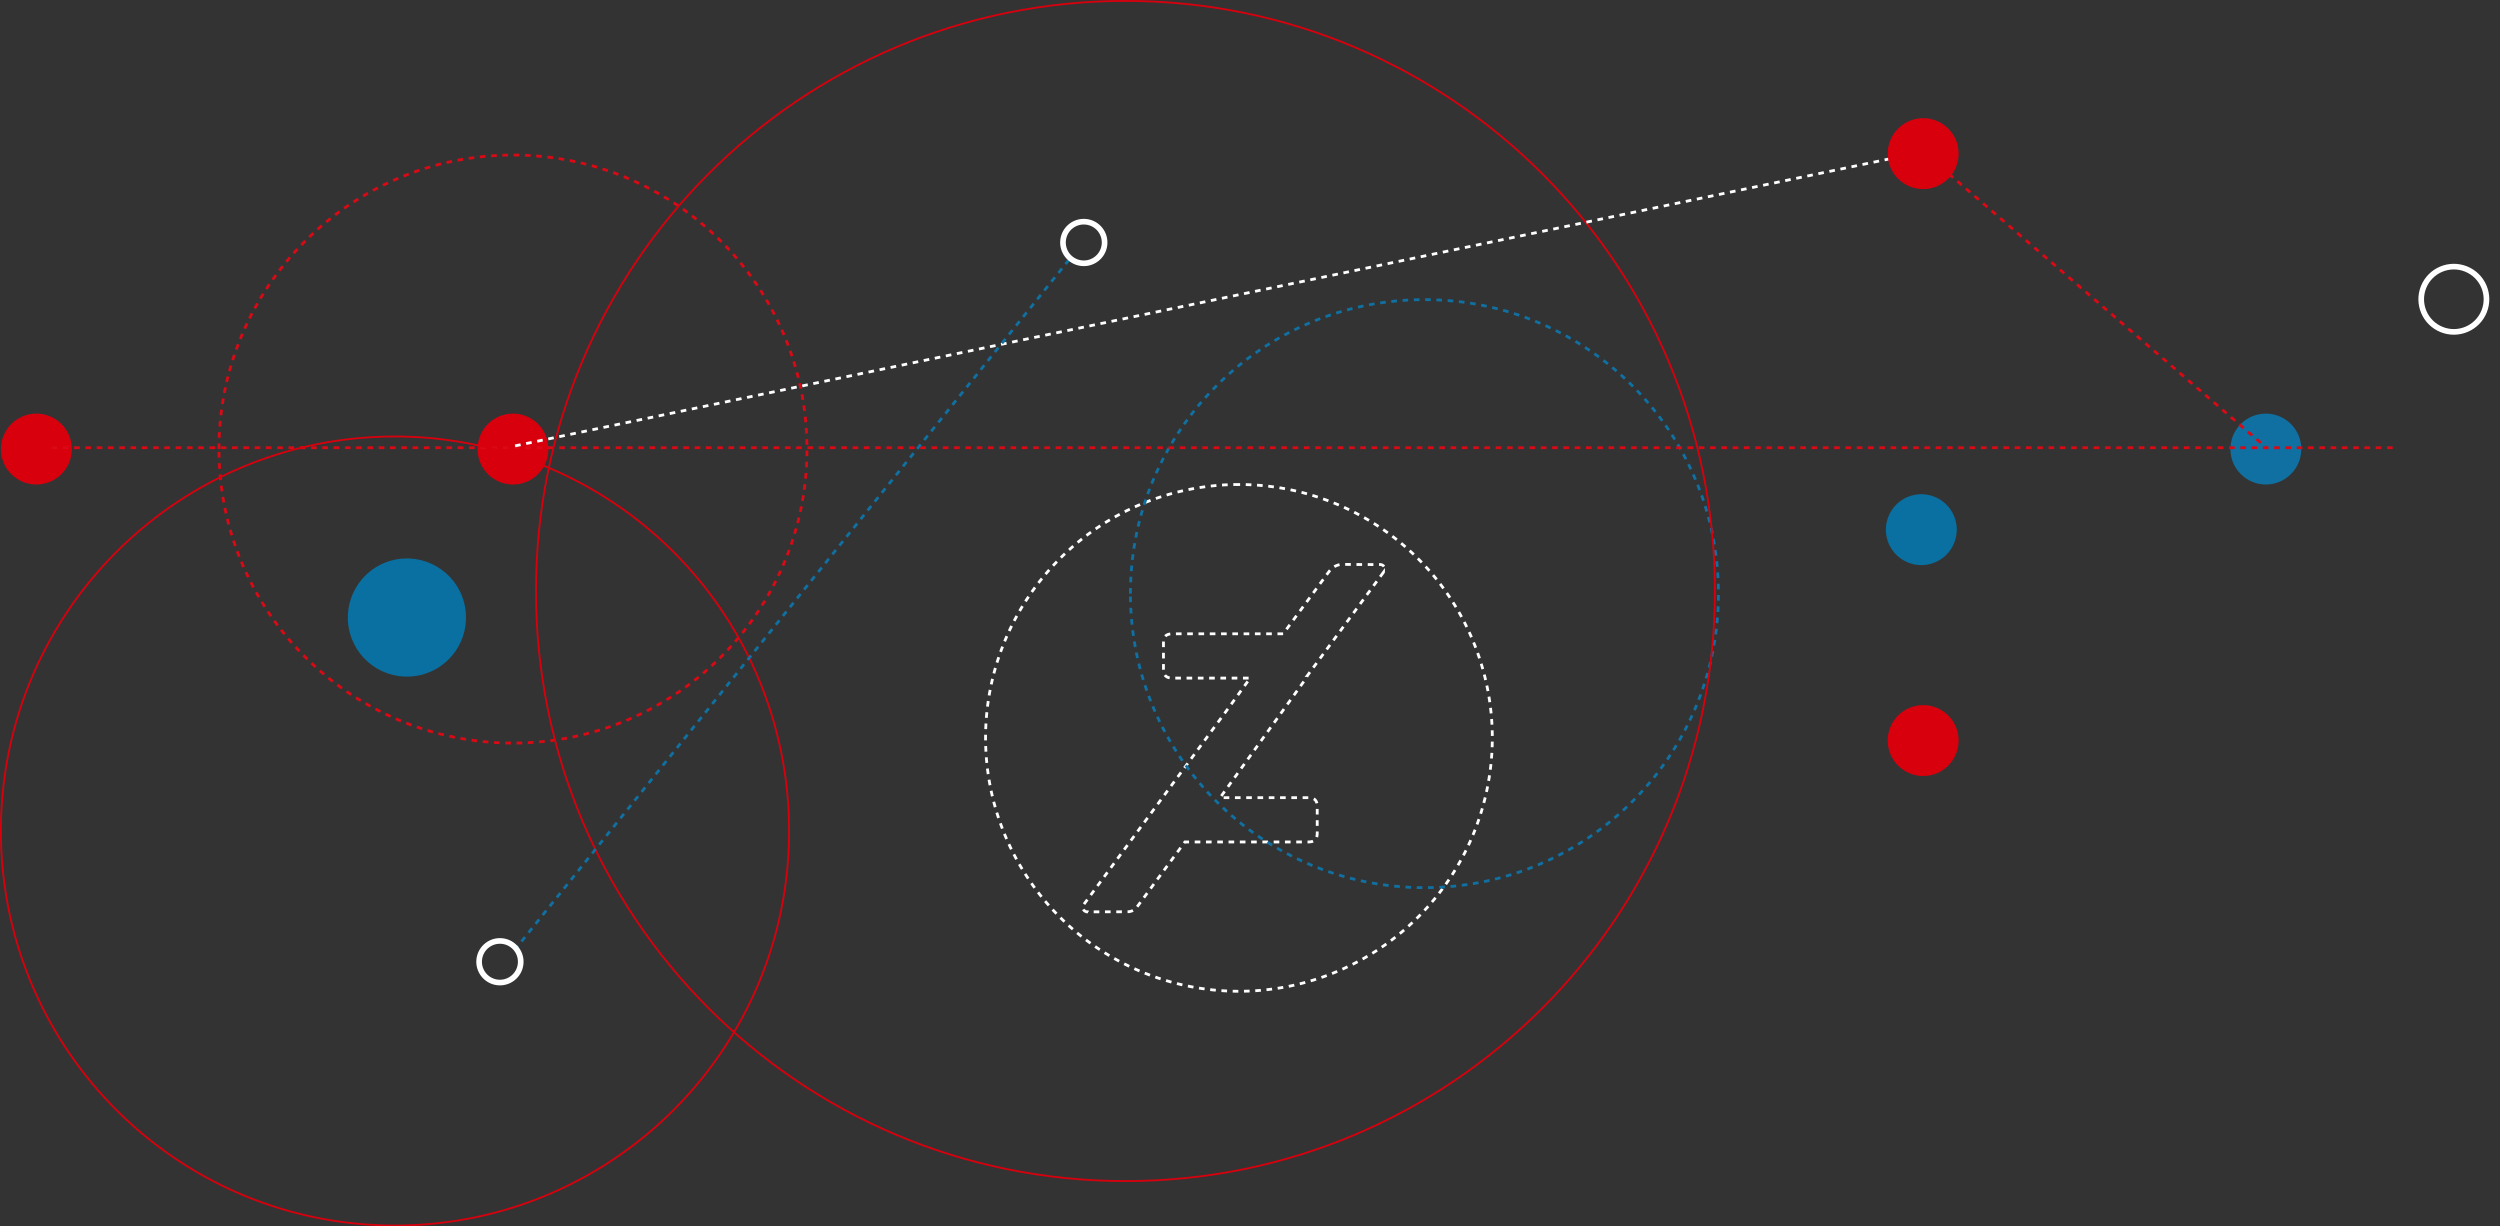 <svg xmlns="http://www.w3.org/2000/svg" width="886.327" height="434.796" viewBox="0 0 886.327 434.796">
  <rect x="0" y="0" width="886.327" height="434.796" fill="#333333" stroke="none"/>
  <g id="tech-sup-bg" transform="translate(-229.232 -329.557)">
    <path id="logo.svg" d="M1382.831,161a89.83,89.83,0,1,0,89.83,89.83A89.831,89.831,0,0,0,1382.831,161Zm51.26,31.094-26.977,36.633a6.986,6.986,0,0,1-.9,1.576l-30.061,41.726h31.179c2.58,0,3.255,1.234,3.255,3.252v9.2c0,2.018-.676,3.252-3.255,3.252h-43.671c-8.089,10.984-14.388,19.535-16.986,23.062a4.152,4.152,0,0,1-3.342,1.677c-4.266.014-13.561.037-14.246.03a1.616,1.616,0,0,1-1.324-2.531c6.864-9.312,30.441-41.323,51.355-69.715l7.689-10.623h-27.48c-2.577,0-3.252-1.234-3.252-3.252v-9.2c0-2.018.675-3.252,3.252-3.252h39.184c9.341-12.679,15.906-21.588,16.444-22.307a6.023,6.023,0,0,1,5.239-2.3s11.654.1,12.679.046A1.625,1.625,0,0,1,1434.091,192.095Z" transform="translate(-714.357 340.331)" fill="none" stroke="#fff" stroke-width="1" stroke-dasharray="2"/>
    <ellipse id="Ellipse_38" data-name="Ellipse 38" cx="12.569" cy="12.569" rx="12.569" ry="12.569" transform="translate(917.344 533.702) rotate(-158)" fill="#0970a1"/>
    <ellipse id="Ellipse_34" data-name="Ellipse 34" cx="12.569" cy="12.569" rx="12.569" ry="12.569" transform="translate(254.691 501.332) rotate(180)" fill="#d9000d"/>
    <ellipse id="Ellipse_70" data-name="Ellipse 70" cx="12.569" cy="12.569" rx="12.569" ry="12.569" transform="translate(1045.116 501.332) rotate(180)" fill="#0f70a1"/>
    <ellipse id="Ellipse_73" data-name="Ellipse 73" cx="12.569" cy="12.569" rx="12.569" ry="12.569" transform="translate(423.669 501.332) rotate(180)" fill="#d9000d"/>
    <ellipse id="Ellipse_72" data-name="Ellipse 72" cx="12.569" cy="12.569" rx="12.569" ry="12.569" transform="translate(923.62 604.674) rotate(180)" fill="#d9000d"/>
    <g id="Ellipse_69" data-name="Ellipse 69" transform="translate(515.839 593.502) rotate(180)" fill="none" stroke="#d90915" stroke-width="1" stroke-dasharray="2">
      <ellipse cx="104.738" cy="104.738" rx="104.738" ry="104.738" stroke="none"/>
      <ellipse cx="104.738" cy="104.738" rx="104.238" ry="104.238" fill="none"/>
    </g>
    <g id="Ellipse_68" data-name="Ellipse 68" transform="translate(838.979 644.763) rotate(180)" fill="none" stroke="#0f70a1" stroke-width="1" stroke-dasharray="2">
      <ellipse cx="104.738" cy="104.738" rx="104.738" ry="104.738" stroke="none"/>
      <ellipse cx="104.738" cy="104.738" rx="104.238" ry="104.238" fill="none"/>
    </g>
    <line id="Line_189" data-name="Line 189" x1="831.637" transform="translate(245.863 488.294)" fill="none" stroke="#d90915" stroke-width="1" stroke-dasharray="2"/>
    <g id="Group_19" data-name="Group 19" transform="translate(229.555 329.88)">
      <path id="Path_52" data-name="Path 52" d="M1624.156,237.475c0,77.244-62.552,139.863-139.717,139.863s-139.71-62.619-139.71-139.863,62.551-139.857,139.71-139.857A139.788,139.788,0,0,1,1624.156,237.475Z" transform="translate(-1344.729 56.813)" fill="none" stroke="#d9000d" stroke-miterlimit="10" stroke-width="0.645"/>
      <path id="Path_225" data-name="Path 225" d="M1762.7,306.817c0,115.542-93.566,209.208-208.989,209.208s-208.978-93.666-208.978-209.208,93.565-209.2,208.978-209.2S1762.7,191.282,1762.7,306.817Z" transform="translate(-1155.037 -97.617)" fill="none" stroke="#d9000d" stroke-miterlimit="10" stroke-width="0.645"/>
    </g>
    <path id="Path_279" data-name="Path 279" d="M0,104.358,499.737,0" transform="translate(911.079 487.74) rotate(180)" fill="none" stroke="#fff" stroke-width="1" stroke-dasharray="2"/>
    <path id="Path_282" data-name="Path 282" d="M297.837,249.107,494.052,4.812" transform="translate(906.079 670.74) rotate(180)" fill="none" stroke="#0f70a1" stroke-width="1" stroke-dasharray="2"/>
    <path id="Path_280" data-name="Path 280" d="M121.4,104.675,0,0" transform="translate(1032.478 488.056) rotate(180)" fill="none" stroke="#d90915" stroke-width="1" stroke-dasharray="2"/>
    <ellipse id="Ellipse_74" data-name="Ellipse 74" cx="20.948" cy="20.948" rx="20.948" ry="20.948" transform="matrix(0.966, -0.259, 0.259, 0.966, 347.837, 533.683)" fill="#0970a1"/>
    <g id="Ellipse_75" data-name="Ellipse 75" transform="translate(1106.142 452.016) rotate(-158)" fill="none" stroke="#fff" stroke-width="2">
      <ellipse cx="12.569" cy="12.569" rx="12.569" ry="12.569" stroke="none"/>
      <ellipse cx="12.569" cy="12.569" rx="11.569" ry="11.569" fill="none"/>
    </g>
    <g id="Ellipse_76" data-name="Ellipse 76" transform="translate(606.176 406.189) rotate(7)" fill="none" stroke="#fff" stroke-width="2">
      <ellipse cx="8.379" cy="8.379" rx="8.379" ry="8.379" stroke="none"/>
      <ellipse cx="8.379" cy="8.379" rx="7.379" ry="7.379" fill="none"/>
    </g>
    <g id="Ellipse_78" data-name="Ellipse 78" transform="translate(399.176 661.189) rotate(7)" fill="none" stroke="#fff" stroke-width="2">
      <ellipse cx="8.379" cy="8.379" rx="8.379" ry="8.379" stroke="none"/>
      <ellipse cx="8.379" cy="8.379" rx="7.379" ry="7.379" fill="none"/>
    </g>
    <ellipse id="Ellipse_71" data-name="Ellipse 71" cx="12.569" cy="12.569" rx="12.569" ry="12.569" transform="translate(923.62 396.593) rotate(180)" fill="#d9000d"/>
  </g>
</svg>
